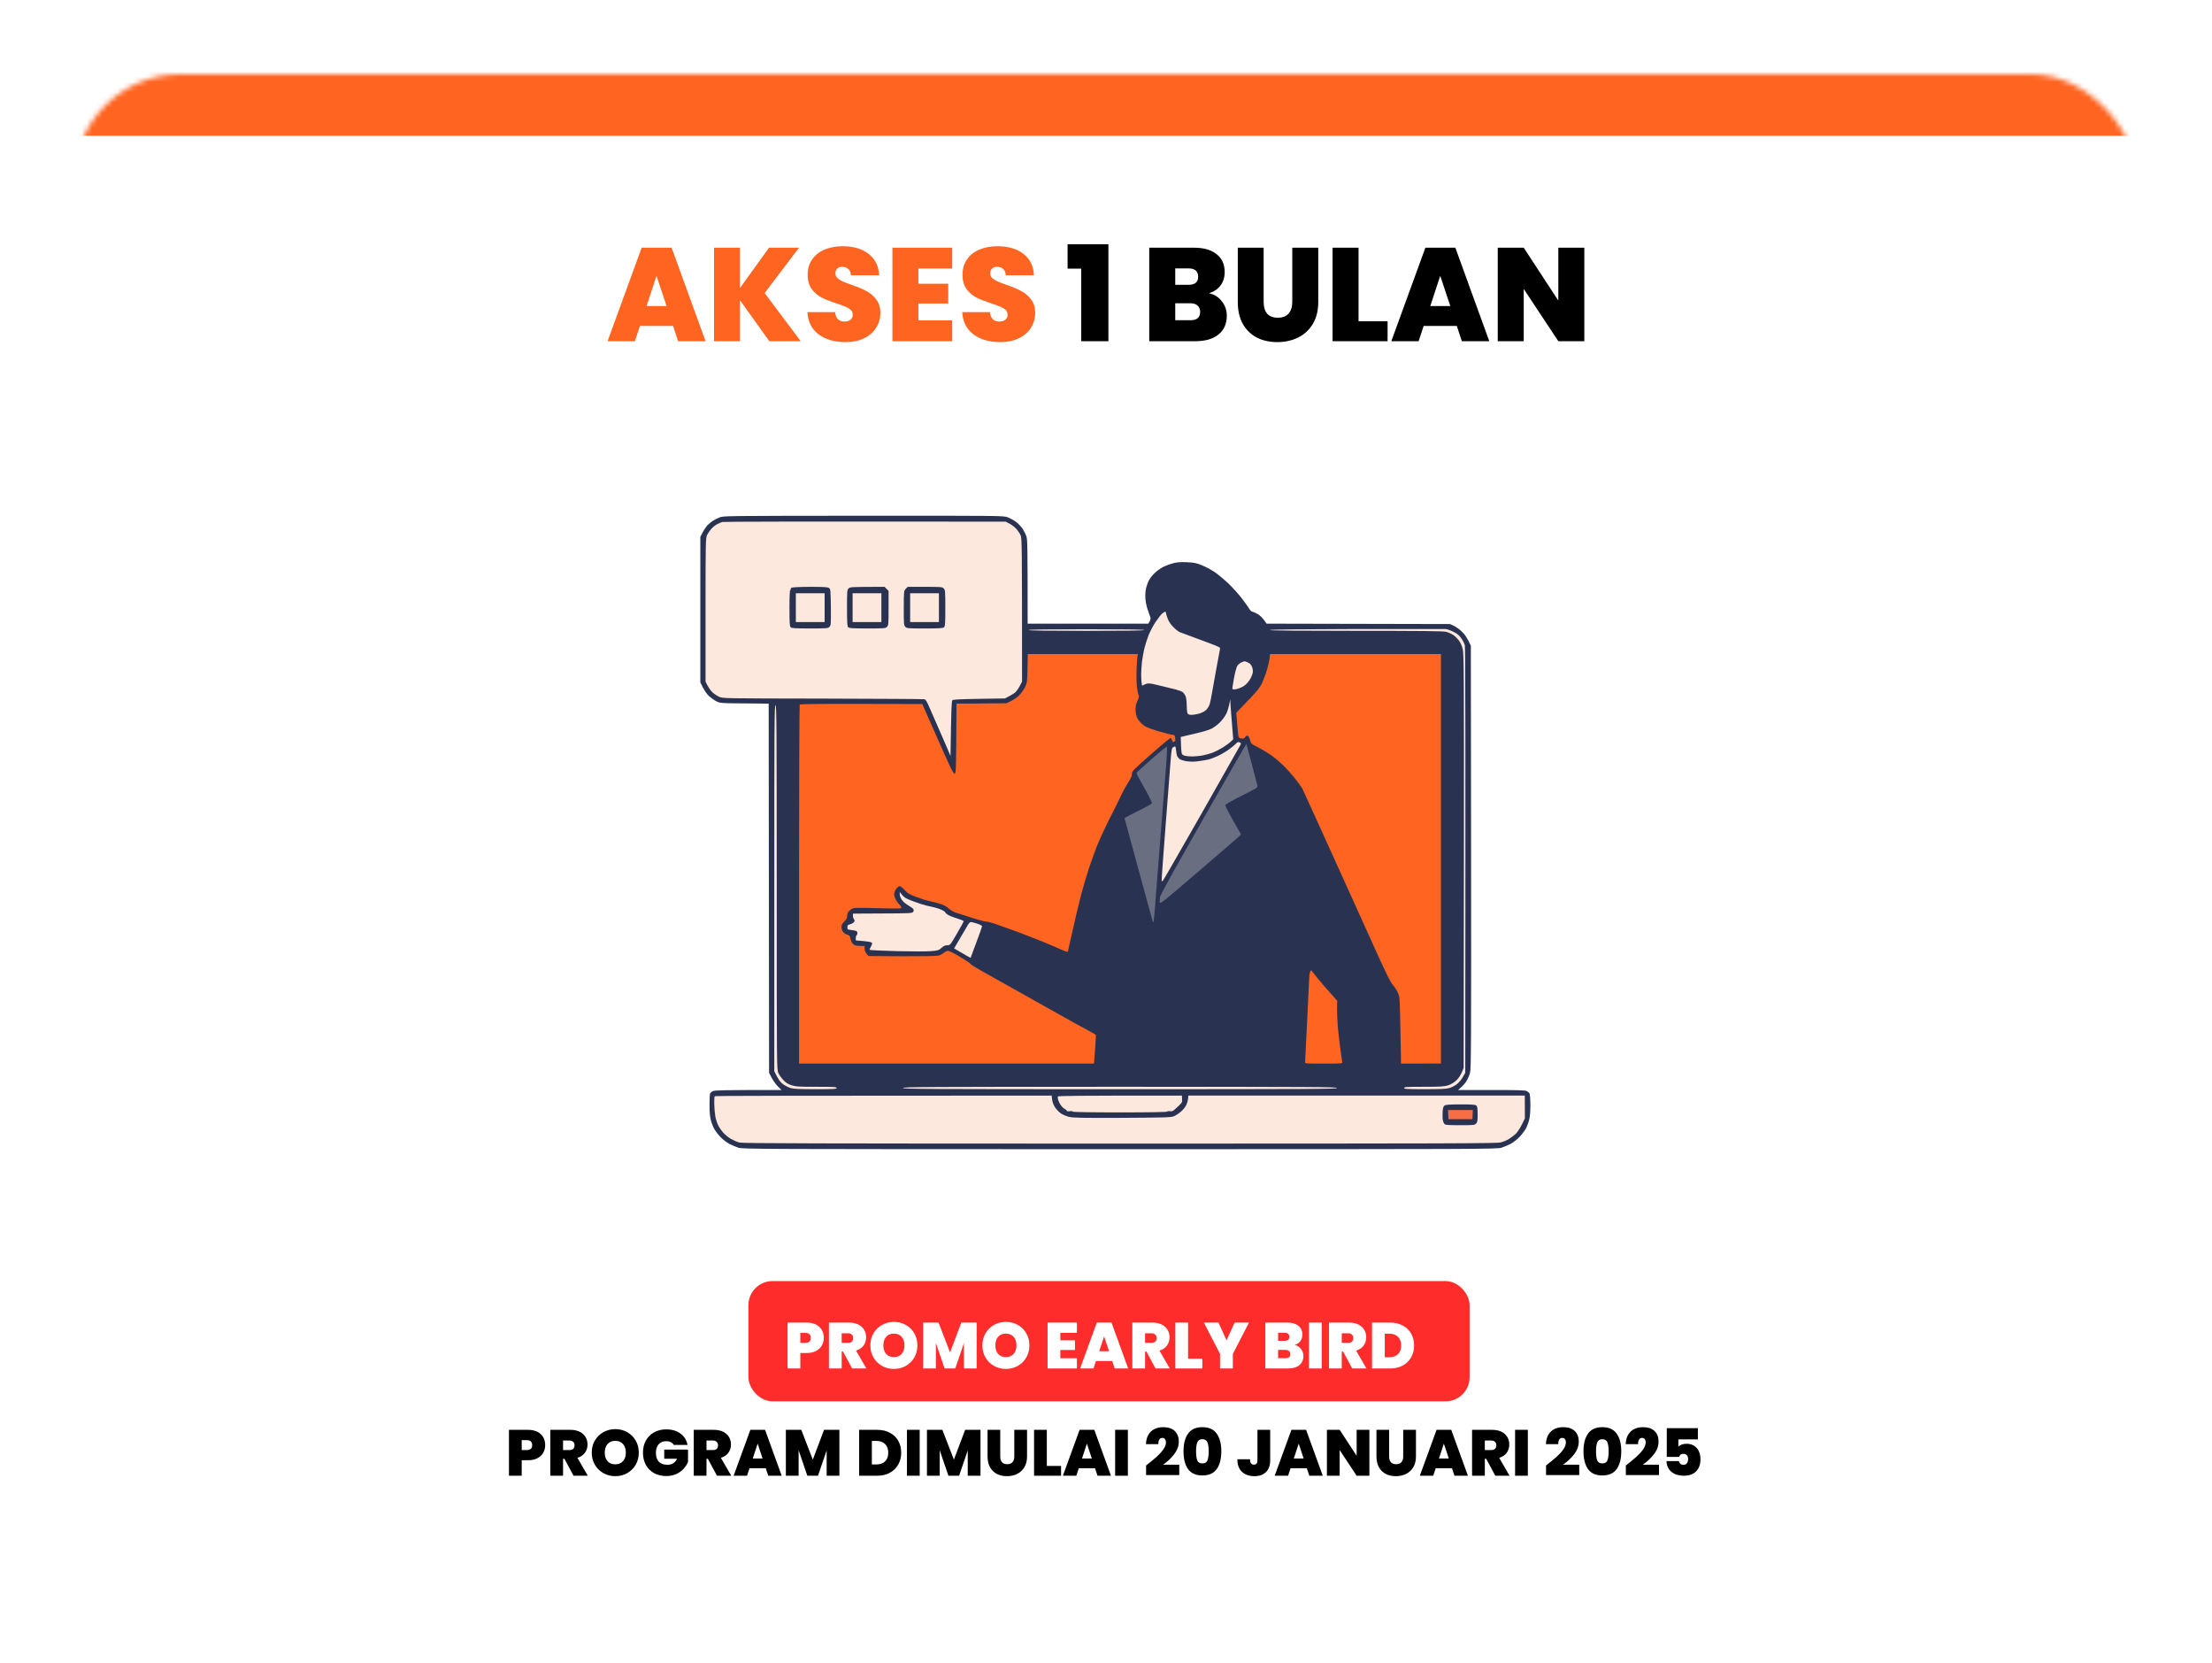 <svg width="431" height="324" viewBox="0 0 431 324" fill="none" xmlns="http://www.w3.org/2000/svg">
<g filter="url(#filter0_d_141_82)">
<mask id="mask0_141_82" style="mask-type:alpha" maskUnits="userSpaceOnUse" x="11" y="11" width="403" height="295">
<rect x="11" y="11" width="402.034" height="295" rx="20.746" fill="#D9D9D9"/>
</mask>
<g mask="url(#mask0_141_82)">
<g filter="url(#filter1_d_141_82)">
<rect x="8" y="-27" width="428.689" height="380.288" fill="white"/>
</g>
<rect x="-20.001" y="-4" width="442.023" height="27.001" fill="#FF6420"/>
<path d="M135.445 97.986C135.772 97.783 136.364 97.472 136.784 97.316H136.769C137.485 97.035 138.388 97.02 164.77 97.004C191.713 96.989 192.04 97.004 192.881 97.3C193.348 97.487 194.08 97.877 194.516 98.204C194.937 98.531 195.528 99.139 195.809 99.559C196.089 99.996 196.432 100.681 196.556 101.118C196.743 101.757 196.774 103.377 196.774 118.024H220.291L220.54 117.588C220.68 117.354 220.758 117.027 220.711 116.855C220.664 116.684 220.446 116.076 220.228 115.484C220.01 114.908 219.777 113.926 219.73 113.303C219.668 112.633 219.699 111.807 219.823 111.246C219.932 110.732 220.197 109.968 220.431 109.547C220.649 109.127 221.194 108.457 221.63 108.067C222.05 107.678 222.798 107.163 223.265 106.93C223.732 106.712 224.558 106.4 225.118 106.26C225.866 106.057 226.567 106.01 227.766 106.057C229.136 106.119 229.604 106.197 230.647 106.618C231.332 106.883 232.454 107.475 233.139 107.927C233.824 108.379 235.07 109.423 235.927 110.233C236.768 111.043 237.967 112.383 238.574 113.194C239.197 114.004 239.836 114.908 239.991 115.188C240.163 115.468 240.412 115.687 240.536 115.687C240.661 115.687 241.144 115.905 241.58 116.154C242.094 116.45 242.576 116.886 243.34 118.024L279.081 118.102L279.813 118.445C280.234 118.647 280.935 119.146 281.371 119.566C281.9 120.05 282.367 120.673 283.13 122.309L283.177 163.445C283.208 200.187 283.177 204.674 282.975 205.516C282.834 206.03 282.507 206.793 282.227 207.214C281.947 207.635 281.48 208.18 280.639 208.866H287.148C291.774 208.866 293.736 208.912 294.001 209.053C294.188 209.146 294.421 209.333 294.53 209.473C294.655 209.645 294.717 210.408 294.733 211.748C294.733 213.104 294.655 214.086 294.484 214.709C294.359 215.223 294.063 215.986 293.83 216.423C293.596 216.843 293.02 217.591 292.552 218.074C292.085 218.557 291.307 219.134 290.839 219.383C290.372 219.617 289.593 219.944 289.126 220.1C288.301 220.381 285.684 220.396 214.762 220.396C143.839 220.396 141.223 220.381 140.398 220.1C139.93 219.944 139.152 219.617 138.684 219.383C138.217 219.134 137.439 218.557 136.971 218.074C136.504 217.591 135.928 216.843 135.694 216.423C135.461 215.986 135.165 215.223 135.04 214.709C134.869 214.101 134.791 213.088 134.791 211.779C134.791 210.689 134.838 209.691 134.9 209.551C134.978 209.411 135.211 209.193 135.445 209.084C135.788 208.912 137.205 208.866 148.807 208.866L148.029 208.087C147.608 207.65 147.063 206.902 146.393 205.516L146.316 133.606L141.612 133.559C137.111 133.528 136.862 133.512 136.193 133.185C135.803 132.998 135.149 132.546 134.729 132.172C134.261 131.751 133.794 131.128 133 129.476V101.118L133.436 100.261C133.685 99.793 134.106 99.17 134.37 98.874C134.651 98.593 135.134 98.188 135.445 97.986Z" fill="#2A3252"/>
<path fill-rule="evenodd" clip-rule="evenodd" d="M192.492 98.157L193.271 98.562C193.707 98.796 194.283 99.248 194.579 99.575C194.875 99.918 195.249 100.463 195.404 100.806C195.654 101.398 195.685 102.271 195.685 129.321L195.28 130.1C195.062 130.521 194.688 131.081 194.47 131.315C194.236 131.549 193.66 131.938 192.336 132.593L187.322 132.671C183.506 132.733 182.26 132.795 182.104 132.951C181.949 133.107 181.886 134.4 181.746 143.812L181.295 142.721C181.045 142.113 180.267 140.337 179.566 138.748C178.865 137.158 177.993 135.179 177.635 134.338C177.136 133.169 176.918 132.811 176.654 132.749C176.451 132.702 167.543 132.655 156.828 132.624C137.501 132.593 137.361 132.593 136.66 132.266C136.271 132.094 135.695 131.705 135.368 131.409C135.041 131.113 134.589 130.521 134.013 129.321V115.375C134.013 102.271 134.044 101.398 134.293 100.806C134.449 100.463 134.823 99.918 135.119 99.575C135.415 99.248 135.929 98.827 136.271 98.656C136.614 98.484 137.065 98.282 137.283 98.219C137.501 98.157 150.007 98.11 192.492 98.157ZM223.593 115.687C223.655 115.687 223.717 115.796 223.717 115.92C223.717 116.045 223.873 116.559 224.06 117.042C224.288 117.645 224.667 118.206 225.197 118.725C225.617 119.161 226.194 119.598 226.443 119.691C226.708 119.8 228.171 120.346 229.713 120.907C231.255 121.468 232.89 122.091 233.358 122.278C233.809 122.465 234.214 122.667 234.245 122.73C234.276 122.808 234.245 123.15 234.152 123.509C234.074 123.883 233.762 125.581 233.451 127.295C233.139 129.009 232.781 131.004 232.657 131.736C232.532 132.468 232.345 133.341 232.252 133.684C232.158 134.026 231.862 134.525 231.598 134.79C231.302 135.086 230.772 135.366 230.227 135.538C229.729 135.678 229.044 135.787 228.701 135.787C228.234 135.787 228.047 135.709 227.922 135.476C227.844 135.304 227.767 134.603 227.767 133.917C227.767 133.216 227.673 132.453 227.549 132.157C227.44 131.892 227.206 131.549 227.05 131.409C226.879 131.253 226.225 131.004 225.586 130.832C224.948 130.661 223.468 130.302 222.316 130.037C220.229 129.539 220.213 129.539 219.076 130.1L218.983 129.554C218.936 129.258 218.89 128.526 218.89 127.918C218.89 127.311 218.967 126.236 219.045 125.503C219.139 124.771 219.341 123.618 219.497 122.932C219.668 122.247 220.026 121.094 220.307 120.361C220.587 119.629 221.21 118.445 221.693 117.712C222.191 116.98 222.783 116.232 223.017 116.029C223.25 115.842 223.515 115.687 223.593 115.687ZM278.225 119.068C278.521 119.099 279.222 119.348 279.767 119.629C280.53 120.003 280.888 120.314 281.293 120.907C281.589 121.327 281.885 121.935 281.963 122.231C282.056 122.558 282.103 138.935 282.041 205.516L281.558 206.373C281.293 206.84 280.764 207.463 280.39 207.744C280.016 208.04 279.362 208.367 278.926 208.492C278.334 208.663 277.166 208.71 274.145 208.71C270.672 208.71 270.127 208.679 270.127 208.476C270.127 208.274 270.656 208.242 273.989 208.242C277.213 208.242 277.976 208.196 278.677 207.962C279.222 207.791 279.798 207.448 280.297 206.996C280.795 206.528 281.169 206.014 281.729 204.581L281.776 164.333C281.807 128.199 281.776 123.992 281.558 123.057C281.418 122.402 281.122 121.732 280.826 121.327C280.546 120.953 280.047 120.47 279.705 120.237C279.378 120.003 278.739 119.722 278.303 119.613C277.711 119.473 273.678 119.426 260.752 119.426C249.663 119.426 243.963 119.38 243.963 119.27C243.963 119.161 249.71 119.099 260.829 119.068C270.096 119.052 277.929 119.052 278.225 119.068ZM208.222 119.115C215.65 119.115 219.513 119.161 219.513 119.27C219.513 119.38 215.65 119.426 208.222 119.426C200.793 119.426 196.931 119.38 196.931 119.27C196.931 119.161 200.793 119.115 208.222 119.115ZM239.026 125.347C239.089 125.347 239.385 125.456 239.68 125.581C240.054 125.737 240.303 126.002 240.475 126.391C240.646 126.796 240.693 127.186 240.63 127.607C240.568 127.95 240.288 128.604 239.992 129.04C239.634 129.57 239.182 130.022 238.715 130.287C238.294 130.521 237.671 130.754 237.313 130.801C236.784 130.863 236.644 130.832 236.659 130.645C236.659 130.521 236.815 129.57 237.002 128.542C237.204 127.451 237.469 126.485 237.64 126.22C237.812 125.986 238.154 125.69 238.419 125.581C238.684 125.456 238.948 125.363 239.026 125.347ZM236.254 132.749L236.285 133.606C236.317 134.073 236.441 135.834 236.83 140.54L236.379 140.976C236.145 141.225 235.46 141.724 234.853 142.113C234.245 142.487 233.373 142.939 232.906 143.126C232.439 143.313 231.567 143.562 230.959 143.672C230.352 143.796 229.417 143.89 228.857 143.89C228.296 143.89 227.611 143.827 227.346 143.734C226.926 143.609 226.817 143.485 226.754 143.064C226.708 142.799 226.661 142.004 226.599 140.103L227.689 139.838C228.296 139.698 229.449 139.418 230.258 139.231C231.068 139.044 232.112 138.717 232.563 138.498C232.999 138.296 233.762 137.735 234.23 137.267C234.697 136.8 235.258 136.036 235.476 135.585C235.694 135.148 235.943 134.322 236.052 133.762L236.254 132.749ZM147.64 133.917C147.858 133.917 147.874 137.969 147.889 169.413C147.889 204.425 147.889 204.908 148.201 205.547C148.356 205.921 148.792 206.528 149.166 206.918C149.649 207.448 150.069 207.713 150.755 207.931C151.596 208.211 152.141 208.242 155.629 208.242C159.024 208.242 159.554 208.274 159.554 208.476C159.554 208.679 158.993 208.71 155.473 208.71C152.343 208.71 151.206 208.663 150.599 208.492C150.178 208.367 149.493 208.009 149.088 207.713C148.559 207.307 148.216 206.871 147.406 205.204V169.553C147.406 137.984 147.437 133.917 147.64 133.917ZM237.812 141.085C237.889 141.085 238.061 141.147 238.185 141.21C238.357 141.303 238.357 141.397 238.201 141.708C238.092 141.926 234.712 147.879 230.694 154.953C226.661 162.027 223.281 167.917 223.157 168.041C223.048 168.166 222.923 168.244 222.892 168.197C222.845 168.15 223.188 163.289 223.655 157.368C224.107 151.447 224.558 145.635 224.652 144.435C224.823 142.363 224.854 142.238 225.212 142.051C225.586 141.864 225.586 141.88 225.68 142.596C225.726 143.017 225.804 143.516 225.867 143.718C225.929 143.921 226.162 144.217 226.365 144.388C226.583 144.544 227.19 144.747 227.735 144.825C228.358 144.918 229.137 144.934 229.916 144.84C230.57 144.747 231.473 144.606 231.894 144.513C232.33 144.419 233.202 144.092 233.84 143.796C234.494 143.485 235.429 142.939 235.943 142.565C236.457 142.207 237.048 141.708 237.267 141.49C237.469 141.272 237.718 141.085 237.812 141.085ZM171.857 170.301L172.324 170.877C172.714 171.36 173.103 171.594 174.396 172.077C175.268 172.42 176.482 172.809 177.074 172.95C177.682 173.074 178.491 173.261 178.865 173.37C179.255 173.464 179.831 173.666 180.158 173.838C180.469 173.994 180.734 174.196 180.734 174.274C180.734 174.352 180.968 174.57 181.248 174.742C181.528 174.913 182.323 175.24 183.039 175.443C183.74 175.661 184.316 175.91 184.316 175.988C184.316 176.066 183.724 177.157 182.992 178.403C181.7 180.632 181.668 180.663 181.123 180.663C180.734 180.663 180.423 180.803 180.002 181.177C179.457 181.66 179.301 181.707 177.931 181.816C177.121 181.894 174.115 181.878 171.265 181.816C168.4 181.738 166.048 181.629 166.001 181.551C165.97 181.489 166.079 181.192 166.25 180.896C166.5 180.46 166.531 180.304 166.375 180.148C166.25 180.024 165.596 179.899 163.291 179.728V179.26C163.291 178.995 163.369 178.762 163.447 178.715C163.541 178.668 163.603 178.497 163.603 178.325C163.603 178.154 163.525 177.967 163.416 177.905C163.307 177.842 162.871 177.749 162.435 177.702C161.703 177.624 161.656 177.609 161.656 177.157C161.656 176.767 161.734 176.689 162.155 176.596C162.435 176.533 162.762 176.347 162.902 176.191C163.12 175.941 163.12 175.879 162.902 175.552C162.778 175.365 162.684 175.053 162.746 174.508L168.509 174.477C173.913 174.461 174.287 174.43 174.473 174.165C174.582 174.009 174.598 173.791 174.52 173.651C174.458 173.526 174.006 173.183 173.523 172.903C173.025 172.622 172.464 172.139 172.246 171.812C172.044 171.501 171.857 171.018 171.857 170.768V170.301ZM185.718 176.144C185.842 176.144 186.387 176.284 186.932 176.456C187.462 176.627 187.898 176.861 187.898 176.954C187.898 177.063 187.4 178.481 186.777 180.117C186.169 181.753 185.671 183.093 185.655 183.125C185.655 183.14 184.923 182.751 182.447 181.286L183.662 179.214C184.332 178.092 185.017 176.923 185.173 176.643C185.328 176.378 185.577 176.144 185.718 176.144ZM214.763 208.242C252.248 208.242 257.045 208.274 257.045 208.476C257.045 208.679 252.248 208.71 214.763 208.71C177.292 208.71 172.48 208.679 172.48 208.476C172.48 208.274 177.292 208.242 214.763 208.242ZM201.447 209.956L201.556 210.767C201.634 211.312 201.836 211.842 202.148 212.294C202.413 212.668 202.895 213.182 203.238 213.416C203.581 213.649 204.281 213.961 204.795 214.086C205.605 214.288 207.1 214.319 215.152 214.288C223.593 214.241 224.652 214.21 225.275 213.976C225.664 213.821 226.334 213.369 226.77 212.964C227.315 212.449 227.642 211.982 227.829 211.437C227.969 211 228.094 210.502 228.078 209.956H293.643L293.659 214.397L293.051 215.644C292.693 216.345 292.179 217.124 291.837 217.436C291.51 217.747 290.918 218.184 290.529 218.417C290.155 218.651 289.454 218.947 288.971 219.072C288.224 219.274 279.409 219.305 214.763 219.305C154.975 219.305 141.27 219.259 140.632 219.103C140.211 218.994 139.479 218.682 138.997 218.417C138.529 218.152 137.844 217.591 137.47 217.186C137.097 216.766 136.629 216.064 136.427 215.644C136.224 215.207 135.975 214.413 135.897 213.852C135.804 213.291 135.726 212.231 135.71 211.499C135.695 210.767 135.742 210.112 135.804 210.065C135.882 210.003 150.677 209.956 201.447 209.956ZM226.832 209.956L226.863 210.455C226.863 210.735 226.863 211.063 226.863 211.156C226.848 211.265 226.599 211.592 226.303 211.857C226.007 212.138 225.586 212.527 225.368 212.714C225.072 212.979 224.839 213.057 224.496 212.995C224.247 212.948 223.998 212.995 223.951 213.073C223.904 213.166 220.681 213.229 214.763 213.229C208.845 213.229 205.636 213.166 205.574 213.073C205.543 212.995 205.263 212.948 204.951 212.995C204.64 213.042 204.406 213.01 204.406 212.917C204.406 212.839 204.235 212.668 204.017 212.559C203.799 212.465 203.44 212.122 203.238 211.826C203.036 211.53 202.802 211.063 202.724 210.813C202.646 210.549 202.615 210.252 202.662 210.143C202.708 210.003 205.263 209.956 226.832 209.956Z" fill="#FDE8DE"/>
<path fill-rule="evenodd" clip-rule="evenodd" d="M196.806 123.946H218.266L218.173 124.304C218.126 124.491 218.048 125.691 218.002 126.984C217.955 128.433 217.986 129.805 218.095 130.568C218.204 131.254 218.344 131.924 218.422 132.048C218.5 132.204 218.407 132.563 218.173 133.061C217.908 133.622 217.799 134.105 217.799 134.775C217.799 135.336 217.924 135.959 218.095 136.333C218.235 136.676 218.687 137.237 219.076 137.58C219.668 138.11 220.12 138.312 222.175 138.951C223.499 139.356 224.761 139.683 225.01 139.683C225.384 139.683 225.446 139.761 225.524 140.275C225.586 140.681 225.555 140.883 225.415 140.961C225.29 141.023 225.15 141.086 225.088 141.086C225.01 141.086 224.932 140.914 224.885 140.696C224.838 140.478 224.714 140.307 224.62 140.307C224.511 140.291 222.767 141.74 220.758 143.517C217.254 146.602 217.098 146.758 217.098 147.303C217.098 147.708 216.896 148.16 216.366 148.955C215.977 149.562 215.323 150.746 214.918 151.603C214.529 152.46 214.015 153.504 213.797 153.941C213.579 154.361 212.893 155.733 212.255 156.979C211.632 158.226 210.76 160.158 210.308 161.264C209.872 162.37 209.171 164.334 208.735 165.627C208.315 166.905 207.614 169.258 207.193 170.847C206.773 172.436 206.041 175.521 205.558 177.703C205.075 179.884 204.655 181.77 204.624 181.863C204.577 182.019 204.312 181.957 203.674 181.661C203.175 181.443 201.68 180.804 200.357 180.243C199.033 179.697 196.479 178.685 194.672 178.015C192.866 177.36 190.826 176.628 190.125 176.394C189.408 176.176 188.77 176.02 188.676 176.067C188.583 176.114 187.384 175.786 185.998 175.35C184.596 174.914 183.117 174.446 182.68 174.291C182.26 174.135 181.653 173.761 181.357 173.48C180.999 173.137 180.422 172.826 179.721 172.608C179.114 172.405 178.211 172.171 177.697 172.078C177.183 171.984 176.03 171.626 175.127 171.283C173.71 170.753 173.399 170.566 172.791 169.896C172.324 169.377 171.987 169.133 171.779 169.164C171.623 169.195 171.312 169.46 171.125 169.756C170.922 170.052 170.767 170.489 170.767 170.722C170.767 170.972 170.907 171.423 171.062 171.735C171.218 172.062 171.545 172.499 171.763 172.717C171.997 172.935 172.168 173.215 172.168 173.34C172.168 173.543 171.608 173.558 167.543 173.449C163.058 173.34 162.886 173.34 162.404 173.652C162.123 173.823 161.812 174.15 161.718 174.384C161.64 174.633 161.578 174.961 161.594 175.132C161.625 175.319 161.407 175.677 161.064 176.02C160.644 176.456 160.488 176.752 160.488 177.111C160.472 177.391 160.613 177.812 160.799 178.046C160.971 178.295 161.344 178.544 161.625 178.607C162.045 178.716 162.139 178.825 162.217 179.277C162.263 179.573 162.404 179.962 162.528 180.149C162.653 180.336 162.902 180.57 163.104 180.663C163.291 180.741 163.805 180.819 165.004 180.819V181.365C165.004 181.723 165.129 182.066 165.752 182.767L172.277 182.814C176.264 182.829 179.005 182.783 179.379 182.689C179.69 182.611 180.173 182.362 180.422 182.144C180.671 181.926 181.061 181.754 181.279 181.754C181.497 181.754 182.571 182.3 183.677 182.97C184.783 183.624 185.655 184.216 185.624 184.278C185.593 184.356 186.418 184.886 187.477 185.478C188.521 186.07 193.644 188.953 198.877 191.882C204.11 194.827 208.766 197.414 209.234 197.632C209.701 197.866 210.09 198.115 210.09 198.193C210.09 198.286 210.028 199.19 209.966 200.219C209.903 201.247 209.81 202.462 209.701 203.724H152.234V168.852C152.234 149.687 152.296 133.903 152.358 133.809C152.436 133.653 155.068 133.622 176.249 133.684L179.239 140.462C181.73 146.119 182.276 147.241 182.525 147.241C182.836 147.241 182.836 147.1 182.914 133.607L192.648 133.529L193.535 133.108C194.034 132.859 194.75 132.36 195.139 131.97C195.529 131.581 196.027 130.864 196.261 130.381C196.681 129.524 196.697 129.353 196.744 126.719L196.806 123.946ZM244.01 123.946H277.306V203.709L269.519 203.724L269.504 202.197C269.488 201.356 269.442 198.442 269.379 195.7C269.27 190.792 269.27 190.698 268.881 189.857C268.663 189.374 268.227 188.719 267.915 188.376C267.526 187.925 266.747 186.398 265.299 183.234C264.178 180.741 260.378 172.358 256.874 164.614C253.354 156.855 250.41 150.357 250.301 150.17C250.208 149.983 249.632 149.173 249.024 148.378C248.401 147.583 247.327 146.352 246.61 145.667C245.879 144.966 244.804 144.062 244.212 143.641C243.605 143.22 242.483 142.55 241.72 142.145C240.35 141.444 240.303 141.413 240.116 140.712C240.007 140.307 239.805 139.933 239.68 139.87C239.509 139.792 239.338 139.87 239.166 140.12C238.964 140.416 238.824 140.462 238.403 140.385C238.045 140.322 237.874 140.198 237.827 139.948C237.796 139.761 237.687 138.655 237.422 135.398L237.858 134.931C238.092 134.666 239.104 133.622 240.101 132.594C241.549 131.082 242.016 130.49 242.468 129.555C242.764 128.901 243.2 127.748 243.418 126.984C243.651 126.205 243.87 125.208 243.916 124.756L244.01 123.946ZM252.077 185.587C252.139 185.665 252.622 186.288 253.167 186.974C253.712 187.66 254.818 188.953 257.092 191.493L257.06 193.129C257.06 194.033 257.123 195.606 257.216 196.635C257.31 197.663 257.528 199.564 257.699 200.842C257.87 202.135 258.042 203.304 258.073 203.46C258.135 203.709 257.901 203.724 254.491 203.724C251.111 203.724 250.831 203.709 250.831 203.46C250.831 203.304 251.002 199.813 251.22 195.7C251.423 191.586 251.61 187.784 251.625 187.255C251.625 186.725 251.719 186.101 251.812 185.868C251.906 185.634 252.03 185.509 252.077 185.587Z" fill="#FF6420"/>
<path d="M222.58 171.221C222.658 170.816 225.726 165.284 231.021 155.997C235.6 147.973 239.369 141.413 239.4 141.444C239.415 141.46 239.882 143.189 240.428 145.293C240.973 147.396 241.471 149.297 241.533 149.531C241.627 149.967 241.58 149.998 238.512 151.525C236.674 152.445 235.366 153.193 235.304 153.348C235.242 153.535 235.755 154.579 238.356 159.083L237.936 159.503C237.687 159.721 234.136 162.807 230.024 166.328C222.985 172.374 222.549 172.717 222.502 172.296C222.487 172.062 222.518 171.579 222.58 171.221Z" fill="#696E80"/>
<path d="M218.188 146.851C218.36 146.695 219.683 145.511 221.147 144.218C222.596 142.94 223.842 141.943 223.904 142.005C223.982 142.067 223.873 144.28 223.655 146.929C223.437 149.593 223.016 154.985 222.705 158.927C222.393 162.869 222.051 167.356 221.926 168.899C221.801 170.442 221.63 172.685 221.537 173.885C221.443 175.085 221.334 176.098 221.303 176.145C221.256 176.191 221.21 176.191 221.178 176.145C221.147 176.098 219.917 171.579 218.422 166.094C216.942 160.61 215.697 156.044 215.665 155.966C215.634 155.873 216.802 155.234 218.266 154.517C219.715 153.816 220.945 153.13 220.992 153.006C221.038 152.881 220.353 151.51 219.481 149.952L219.416 149.838C217.892 147.162 217.881 147.143 218.188 146.851Z" fill="#696E80"/>
<path d="M150.599 111.323C150.553 111.23 150.646 111.105 150.802 111.012C150.942 110.934 152.562 110.856 154.415 110.856C157.078 110.856 157.826 110.903 158.075 111.074C158.371 111.292 158.386 111.495 158.433 114.814C158.464 118.148 158.448 118.351 158.153 118.647C157.857 118.943 157.639 118.958 154.337 118.958C151.425 118.958 150.786 118.912 150.599 118.725C150.412 118.538 150.366 117.899 150.366 114.985C150.366 112.757 150.428 111.479 150.521 111.479C150.615 111.479 150.646 111.417 150.599 111.323Z" fill="#2A3252"/>
<path d="M161.579 114.985C161.579 111.682 161.594 111.464 161.89 111.168C162.186 110.872 162.404 110.856 168.898 110.856L169.677 111.635V114.985C169.677 118.133 169.662 118.351 169.366 118.647C169.07 118.943 168.852 118.958 165.55 118.958C162.638 118.958 161.999 118.912 161.812 118.725C161.626 118.538 161.579 117.899 161.579 114.985Z" fill="#2A3252"/>
<path d="M172.636 114.981C172.652 111.651 172.652 111.619 173.025 111.246L173.399 110.856H176.763C179.909 110.856 180.127 110.872 180.423 111.168C180.719 111.464 180.734 111.682 180.734 114.985C180.734 117.977 180.703 118.522 180.485 118.725C180.283 118.912 179.644 118.958 176.748 118.958C173.462 118.958 173.243 118.943 172.948 118.647C172.652 118.351 172.636 118.133 172.636 114.985L172.636 114.981Z" fill="#2A3252"/>
<path d="M277.634 213.104C277.681 212.356 277.774 212.06 278.008 211.888C278.226 211.732 278.973 211.67 281.138 211.67C283.458 211.67 284.035 211.717 284.222 211.904C284.393 212.091 284.455 212.511 284.455 213.618C284.455 214.895 284.408 215.145 284.144 215.41C283.863 215.706 283.63 215.721 281.029 215.721C278.74 215.721 278.179 215.69 277.992 215.488C277.868 215.363 277.712 215.005 277.665 214.677C277.603 214.35 277.603 213.649 277.634 213.104Z" fill="#2A3252"/>
<path d="M151.611 117.713V114.909V112.104H157.217V117.713H151.611Z" fill="#FDE8DE"/>
<path d="M162.668 117.713V114.909V112.104H168.275V117.713H162.668Z" fill="#FDE8DE"/>
<path d="M173.881 117.713V114.909V112.104H179.488V117.713H173.881Z" fill="#FDE8DE"/>
<path d="M278.77 214.553L278.724 213.665L278.677 212.762H283.52L283.442 214.553H278.77Z" fill="#F86E44"/>
<path d="M102.77 278.043C102.77 278.584 102.643 279.078 102.389 279.526C102.144 279.965 101.768 280.32 101.261 280.59C100.763 280.852 100.15 280.983 99.424 280.983H98.194V284H95.71V275.064H99.424C100.142 275.064 100.75 275.191 101.249 275.444C101.756 275.698 102.136 276.049 102.389 276.496C102.643 276.944 102.77 277.46 102.77 278.043ZM99.183 279.006C99.884 279.006 100.235 278.685 100.235 278.043C100.235 277.392 99.884 277.067 99.183 277.067H98.194V279.006H99.183ZM108.293 284L106.518 280.705H106.252V284H103.768V275.064H107.684C108.403 275.064 109.011 275.191 109.51 275.444C110.008 275.689 110.384 276.032 110.638 276.471C110.891 276.902 111.018 277.388 111.018 277.929C111.018 278.537 110.849 279.074 110.511 279.538C110.181 279.995 109.695 280.32 109.053 280.514L111.069 284H108.293ZM106.252 279.006H107.482C107.82 279.006 108.073 278.926 108.242 278.765C108.411 278.605 108.496 278.372 108.496 278.068C108.496 277.781 108.407 277.557 108.229 277.396C108.06 277.227 107.811 277.143 107.482 277.143H106.252V279.006ZM116.432 284.089C115.595 284.089 114.826 283.894 114.125 283.506C113.424 283.109 112.866 282.564 112.452 281.871C112.046 281.169 111.843 280.379 111.843 279.5C111.843 278.622 112.046 277.836 112.452 277.143C112.866 276.442 113.424 275.896 114.125 275.508C114.826 275.119 115.595 274.925 116.432 274.925C117.277 274.925 118.046 275.119 118.739 275.508C119.44 275.896 119.993 276.442 120.399 277.143C120.805 277.836 121.007 278.622 121.007 279.5C121.007 280.379 120.805 281.169 120.399 281.871C119.993 282.564 119.44 283.109 118.739 283.506C118.037 283.894 117.268 284.089 116.432 284.089ZM116.432 281.782C117.066 281.782 117.564 281.575 117.927 281.161C118.299 280.747 118.485 280.193 118.485 279.5C118.485 278.791 118.299 278.233 117.927 277.827C117.564 277.413 117.066 277.206 116.432 277.206C115.79 277.206 115.287 277.413 114.923 277.827C114.56 278.233 114.378 278.791 114.378 279.5C114.378 280.202 114.56 280.759 114.923 281.173C115.287 281.579 115.79 281.782 116.432 281.782ZM127.828 278.005C127.684 277.768 127.486 277.586 127.232 277.46C126.987 277.333 126.696 277.27 126.358 277.27C125.732 277.27 125.238 277.472 124.875 277.878C124.52 278.284 124.342 278.829 124.342 279.513C124.342 280.282 124.532 280.869 124.913 281.275C125.301 281.672 125.863 281.871 126.598 281.871C127.469 281.871 128.09 281.478 128.462 280.692H125.965V278.905H130.604V281.313C130.409 281.786 130.122 282.23 129.742 282.644C129.37 283.058 128.897 283.4 128.322 283.67C127.748 283.932 127.093 284.063 126.358 284.063C125.462 284.063 124.668 283.873 123.975 283.493C123.29 283.104 122.758 282.568 122.378 281.883C122.006 281.19 121.82 280.4 121.82 279.513C121.82 278.634 122.006 277.853 122.378 277.168C122.758 276.475 123.29 275.939 123.975 275.558C124.659 275.17 125.449 274.975 126.345 274.975C127.469 274.975 128.398 275.246 129.133 275.787C129.869 276.327 130.325 277.067 130.502 278.005H127.828ZM136.242 284L134.468 280.705H134.201V284H131.717V275.064H135.634C136.352 275.064 136.96 275.191 137.459 275.444C137.957 275.689 138.333 276.032 138.587 276.471C138.84 276.902 138.967 277.388 138.967 277.929C138.967 278.537 138.798 279.074 138.46 279.538C138.131 279.995 137.645 280.32 137.003 280.514L139.018 284H136.242ZM134.201 279.006H135.431C135.769 279.006 136.022 278.926 136.191 278.765C136.36 278.605 136.445 278.372 136.445 278.068C136.445 277.781 136.356 277.557 136.179 277.396C136.01 277.227 135.76 277.143 135.431 277.143H134.201V279.006ZM145.75 282.542H142.581L142.1 284H139.488L142.746 275.064H145.61L148.855 284H146.232L145.75 282.542ZM145.129 280.641L144.166 277.751L143.215 280.641H145.129ZM160.096 275.064V284H157.612V279.069L155.926 284H153.848L152.149 279.031V284H149.665V275.064H152.669L154.912 280.869L157.105 275.064H160.096ZM167.473 275.064C168.411 275.064 169.231 275.254 169.932 275.635C170.642 276.006 171.187 276.53 171.567 277.206C171.947 277.882 172.137 278.655 172.137 279.526C172.137 280.388 171.943 281.157 171.554 281.833C171.174 282.509 170.629 283.041 169.919 283.43C169.218 283.81 168.402 284 167.473 284H163.937V275.064H167.473ZM167.283 281.807C168.01 281.807 168.58 281.609 168.994 281.212C169.408 280.814 169.615 280.252 169.615 279.526C169.615 278.791 169.408 278.224 168.994 277.827C168.58 277.422 168.01 277.219 167.283 277.219H166.421V281.807H167.283ZM175.742 275.064V284H173.257V275.064H175.742ZM187.588 275.064V284H185.103V279.069L183.418 284H181.339L179.641 279.031V284H177.156V275.064H180.16L182.404 280.869L184.596 275.064H187.588ZM191.435 275.064V280.248C191.435 280.73 191.545 281.102 191.765 281.364C191.993 281.626 192.335 281.757 192.792 281.757C193.248 281.757 193.59 281.626 193.818 281.364C194.055 281.093 194.173 280.721 194.173 280.248V275.064H196.658V280.248C196.658 281.068 196.484 281.769 196.138 282.352C195.791 282.927 195.318 283.362 194.718 283.658C194.127 283.945 193.468 284.089 192.741 284.089C192.014 284.089 191.364 283.945 190.789 283.658C190.223 283.362 189.775 282.927 189.446 282.352C189.124 281.778 188.964 281.076 188.964 280.248V275.064H191.435ZM200.51 282.099H203.285V284H198.025V275.064H200.51V282.099ZM209.904 282.542H206.736L206.254 284H203.643L206.901 275.064H209.765L213.01 284H210.386L209.904 282.542ZM209.283 280.641L208.32 277.751L207.369 280.641H209.283ZM216.304 275.064V284H213.82V275.064H216.304ZM219.853 282.01C220.673 281.368 221.345 280.814 221.868 280.35C222.392 279.885 222.832 279.407 223.187 278.917C223.542 278.419 223.719 277.946 223.719 277.498C223.719 277.227 223.656 277.016 223.529 276.864C223.411 276.712 223.233 276.636 222.997 276.636C222.751 276.636 222.561 276.741 222.426 276.953C222.291 277.156 222.228 277.455 222.236 277.853H219.828C219.853 277.101 220.018 276.48 220.322 275.989C220.626 275.491 221.023 275.128 221.514 274.899C222.004 274.663 222.549 274.544 223.149 274.544C224.188 274.544 224.961 274.802 225.468 275.318C225.975 275.833 226.229 276.501 226.229 277.32C226.229 278.199 225.933 279.023 225.341 279.792C224.758 280.561 224.027 281.25 223.149 281.858H226.317V283.873H219.853V282.01ZM227.145 279.234C227.145 277.781 227.441 276.636 228.033 275.799C228.624 274.963 229.554 274.544 230.821 274.544C232.089 274.544 233.018 274.963 233.61 275.799C234.21 276.636 234.51 277.781 234.51 279.234C234.51 280.705 234.214 281.858 233.622 282.694C233.031 283.531 232.097 283.949 230.821 283.949C229.545 283.949 228.612 283.531 228.02 282.694C227.437 281.858 227.145 280.705 227.145 279.234ZM232.051 279.234C232.051 278.474 231.97 277.895 231.81 277.498C231.649 277.092 231.32 276.889 230.821 276.889C230.323 276.889 229.993 277.092 229.833 277.498C229.672 277.895 229.592 278.474 229.592 279.234C229.592 280.012 229.668 280.603 229.82 281.009C229.98 281.406 230.314 281.604 230.821 281.604C231.328 281.604 231.658 281.406 231.81 281.009C231.97 280.603 232.051 280.012 232.051 279.234ZM244.037 275.064V280.983C244.037 281.989 243.762 282.758 243.213 283.29C242.672 283.823 241.924 284.089 240.969 284.089C239.955 284.089 239.144 283.806 238.536 283.24C237.936 282.673 237.636 281.858 237.636 280.793H240.095C240.103 281.495 240.361 281.845 240.868 281.845C241.324 281.845 241.552 281.558 241.552 280.983V275.064H244.037ZM251.172 282.542H248.004L247.522 284H244.911L248.168 275.064H251.033L254.278 284H251.654L251.172 282.542ZM250.551 280.641L249.588 277.751L248.637 280.641H250.551ZM263.364 284H260.88L257.572 279.006V284H255.087V275.064H257.572L260.88 280.121V275.064H263.364V284ZM267.213 275.064V280.248C267.213 280.73 267.323 281.102 267.542 281.364C267.771 281.626 268.113 281.757 268.569 281.757C269.025 281.757 269.368 281.626 269.596 281.364C269.832 281.093 269.951 280.721 269.951 280.248V275.064H272.435V280.248C272.435 281.068 272.262 281.769 271.915 282.352C271.569 282.927 271.096 283.362 270.496 283.658C269.904 283.945 269.245 284.089 268.518 284.089C267.792 284.089 267.141 283.945 266.566 283.658C266 283.362 265.552 282.927 265.223 282.352C264.902 281.778 264.741 281.076 264.741 280.248V275.064H267.213ZM279.456 282.542H276.287L275.805 284H273.194L276.452 275.064H279.316L282.561 284H279.937L279.456 282.542ZM278.835 280.641L277.871 277.751L276.921 280.641H278.835ZM287.896 284L286.121 280.705H285.855V284H283.371V275.064H287.287C288.006 275.064 288.614 275.191 289.113 275.444C289.611 275.689 289.987 276.032 290.241 276.471C290.494 276.902 290.621 277.388 290.621 277.929C290.621 278.537 290.452 279.074 290.114 279.538C289.784 279.995 289.299 280.32 288.656 280.514L290.672 284H287.896ZM285.855 279.006H287.085C287.423 279.006 287.676 278.926 287.845 278.765C288.014 278.605 288.099 278.372 288.099 278.068C288.099 277.781 288.01 277.557 287.832 277.396C287.663 277.227 287.414 277.143 287.085 277.143H285.855V279.006ZM294.235 275.064V284H291.751V275.064H294.235ZM297.784 282.01C298.604 281.368 299.276 280.814 299.8 280.35C300.324 279.885 300.763 279.407 301.118 278.917C301.473 278.419 301.65 277.946 301.65 277.498C301.65 277.227 301.587 277.016 301.46 276.864C301.342 276.712 301.164 276.636 300.928 276.636C300.683 276.636 300.493 276.741 300.357 276.953C300.222 277.156 300.159 277.455 300.167 277.853H297.759C297.784 277.101 297.949 276.48 298.253 275.989C298.557 275.491 298.955 275.128 299.445 274.899C299.935 274.663 300.48 274.544 301.08 274.544C302.119 274.544 302.892 274.802 303.399 275.318C303.906 275.833 304.16 276.501 304.16 277.32C304.16 278.199 303.864 279.023 303.273 279.792C302.689 280.561 301.959 281.25 301.08 281.858H304.249V283.873H297.784V282.01ZM305.077 279.234C305.077 277.781 305.372 276.636 305.964 275.799C306.555 274.963 307.485 274.544 308.752 274.544C310.02 274.544 310.949 274.963 311.541 275.799C312.141 276.636 312.441 277.781 312.441 279.234C312.441 280.705 312.145 281.858 311.554 282.694C310.962 283.531 310.028 283.949 308.752 283.949C307.476 283.949 306.543 283.531 305.951 282.694C305.368 281.858 305.077 280.705 305.077 279.234ZM309.982 279.234C309.982 278.474 309.902 277.895 309.741 277.498C309.58 277.092 309.251 276.889 308.752 276.889C308.254 276.889 307.924 277.092 307.764 277.498C307.603 277.895 307.523 278.474 307.523 279.234C307.523 280.012 307.599 280.603 307.751 281.009C307.912 281.406 308.245 281.604 308.752 281.604C309.259 281.604 309.589 281.406 309.741 281.009C309.902 280.603 309.982 280.012 309.982 279.234ZM313.331 282.01C314.151 281.368 314.822 280.814 315.346 280.35C315.87 279.885 316.31 279.407 316.664 278.917C317.019 278.419 317.197 277.946 317.197 277.498C317.197 277.227 317.133 277.016 317.007 276.864C316.888 276.712 316.711 276.636 316.474 276.636C316.229 276.636 316.039 276.741 315.904 276.953C315.769 277.156 315.705 277.455 315.714 277.853H313.306C313.331 277.101 313.496 276.48 313.8 275.989C314.104 275.491 314.501 275.128 314.991 274.899C315.481 274.663 316.026 274.544 316.626 274.544C317.666 274.544 318.439 274.802 318.946 275.318C319.453 275.833 319.706 276.501 319.706 277.32C319.706 278.199 319.411 279.023 318.819 279.792C318.236 280.561 317.505 281.25 316.626 281.858H319.795V283.873H313.331V282.01ZM327.366 276.927H323.564V278.334C323.724 278.165 323.944 278.03 324.223 277.929C324.502 277.827 324.81 277.777 325.148 277.777C325.757 277.777 326.264 277.916 326.669 278.195C327.083 278.474 327.387 278.841 327.582 279.298C327.776 279.754 327.873 280.252 327.873 280.793C327.873 281.79 327.59 282.576 327.024 283.151C326.458 283.717 325.672 284 324.667 284C323.965 284 323.357 283.882 322.841 283.645C322.334 283.4 321.946 283.062 321.675 282.631C321.405 282.2 321.265 281.706 321.257 281.148H323.678C323.703 281.342 323.788 281.511 323.931 281.655C324.075 281.799 324.286 281.871 324.565 281.871C324.861 281.871 325.085 281.769 325.237 281.566C325.389 281.364 325.465 281.093 325.465 280.755C325.465 280.426 325.385 280.176 325.224 280.007C325.064 279.83 324.831 279.741 324.527 279.741C324.299 279.741 324.113 279.8 323.969 279.919C323.834 280.029 323.754 280.168 323.729 280.337H321.308V274.735H327.366V276.927Z" fill="black"/>
<rect x="142.372" y="246.087" width="140.518" height="23.42" rx="4.685" fill="#FF2C2C"/>
<path d="M157.057 257.155C157.057 257.696 156.93 258.19 156.676 258.638C156.431 259.077 156.055 259.432 155.548 259.703C155.05 259.965 154.437 260.096 153.71 260.096H152.481V263.112H149.997V254.176H153.71C154.429 254.176 155.037 254.303 155.536 254.557C156.043 254.81 156.423 255.161 156.676 255.609C156.93 256.057 157.057 256.572 157.057 257.155ZM153.47 258.118C154.171 258.118 154.522 257.797 154.522 257.155C154.522 256.504 154.171 256.179 153.47 256.179H152.481V258.118H153.47ZM162.58 263.112L160.805 259.817H160.539V263.112H158.055V254.176H161.971C162.689 254.176 163.298 254.303 163.796 254.557C164.295 254.802 164.671 255.144 164.924 255.583C165.178 256.014 165.305 256.5 165.305 257.041C165.305 257.649 165.136 258.186 164.798 258.651C164.468 259.107 163.982 259.432 163.34 259.627L165.355 263.112H162.58ZM160.539 258.118H161.768C162.106 258.118 162.36 258.038 162.529 257.878C162.698 257.717 162.782 257.485 162.782 257.18C162.782 256.893 162.694 256.669 162.516 256.509C162.347 256.34 162.098 256.255 161.768 256.255H160.539V258.118ZM170.719 263.201C169.882 263.201 169.113 263.007 168.412 262.618C167.71 262.221 167.153 261.676 166.739 260.983C166.333 260.282 166.13 259.491 166.13 258.613C166.13 257.734 166.333 256.948 166.739 256.255C167.153 255.554 167.71 255.009 168.412 254.62C169.113 254.231 169.882 254.037 170.719 254.037C171.564 254.037 172.333 254.231 173.025 254.62C173.727 255.009 174.28 255.554 174.686 256.255C175.091 256.948 175.294 257.734 175.294 258.613C175.294 259.491 175.091 260.282 174.686 260.983C174.28 261.676 173.727 262.221 173.025 262.618C172.324 263.007 171.555 263.201 170.719 263.201ZM170.719 260.894C171.352 260.894 171.851 260.687 172.214 260.273C172.586 259.859 172.772 259.306 172.772 258.613C172.772 257.903 172.586 257.345 172.214 256.94C171.851 256.526 171.352 256.319 170.719 256.319C170.076 256.319 169.574 256.526 169.21 256.94C168.847 257.345 168.665 257.903 168.665 258.613C168.665 259.314 168.847 259.872 169.21 260.286C169.574 260.691 170.076 260.894 170.719 260.894ZM186.843 254.176V263.112H184.358V258.182L182.672 263.112H180.594L178.895 258.144V263.112H176.411V254.176H179.415L181.658 259.982L183.851 254.176H186.843ZM192.541 263.201C191.704 263.201 190.935 263.007 190.234 262.618C189.533 262.221 188.975 261.676 188.561 260.983C188.155 260.282 187.953 259.491 187.953 258.613C187.953 257.734 188.155 256.948 188.561 256.255C188.975 255.554 189.533 255.009 190.234 254.62C190.935 254.231 191.704 254.037 192.541 254.037C193.386 254.037 194.155 254.231 194.848 254.62C195.549 255.009 196.102 255.554 196.508 256.255C196.914 256.948 197.116 257.734 197.116 258.613C197.116 259.491 196.914 260.282 196.508 260.983C196.102 261.676 195.549 262.221 194.848 262.618C194.146 263.007 193.377 263.201 192.541 263.201ZM192.541 260.894C193.175 260.894 193.673 260.687 194.036 260.273C194.408 259.859 194.594 259.306 194.594 258.613C194.594 257.903 194.408 257.345 194.036 256.94C193.673 256.526 193.175 256.319 192.541 256.319C191.899 256.319 191.396 256.526 191.033 256.94C190.669 257.345 190.487 257.903 190.487 258.613C190.487 259.314 190.669 259.872 191.033 260.286C191.396 260.691 191.899 260.894 192.541 260.894ZM203.144 256.166V257.624H205.995V259.513H203.144V261.122H206.376V263.112H200.659V254.176H206.376V256.166H203.144ZM213.256 261.655H210.088L209.606 263.112H206.995L210.252 254.176H213.117L216.362 263.112H213.738L213.256 261.655ZM212.635 259.753L211.672 256.864L210.721 259.753H212.635ZM221.696 263.112L219.922 259.817H219.656V263.112H217.171V254.176H221.088C221.806 254.176 222.415 254.303 222.913 254.557C223.412 254.802 223.788 255.144 224.041 255.583C224.295 256.014 224.422 256.5 224.422 257.041C224.422 257.649 224.253 258.186 223.915 258.651C223.585 259.107 223.099 259.432 222.457 259.627L224.472 263.112H221.696ZM219.656 258.118H220.885C221.223 258.118 221.477 258.038 221.646 257.878C221.815 257.717 221.899 257.485 221.899 257.18C221.899 256.893 221.81 256.669 221.633 256.509C221.464 256.34 221.215 256.255 220.885 256.255H219.656V258.118ZM228.036 261.211H230.811V263.112H225.551V254.176H228.036V261.211ZM239.902 254.176L236.759 260.273V263.112H234.262V260.273L231.118 254.176H233.957L235.529 257.624L237.101 254.176H239.902ZM248.794 258.524C249.318 258.642 249.732 258.904 250.037 259.31C250.349 259.707 250.506 260.163 250.506 260.679C250.506 261.439 250.244 262.035 249.72 262.466C249.196 262.897 248.461 263.112 247.514 263.112H243.091V254.176H247.375C248.287 254.176 249.001 254.379 249.517 254.785C250.041 255.19 250.303 255.761 250.303 256.496C250.303 257.02 250.163 257.459 249.885 257.814C249.614 258.161 249.251 258.397 248.794 258.524ZM245.575 257.725H246.83C247.455 257.725 247.768 257.468 247.768 256.952C247.768 256.42 247.455 256.154 246.83 256.154H245.575V257.725ZM247.02 261.11C247.645 261.11 247.958 260.848 247.958 260.324C247.958 260.053 247.873 259.846 247.704 259.703C247.544 259.559 247.311 259.487 247.007 259.487H245.575V261.11H247.02ZM254.079 254.176V263.112H251.594V254.176H254.079ZM260.018 263.112L258.244 259.817H257.978V263.112H255.493V254.176H259.41C260.128 254.176 260.737 254.303 261.235 254.557C261.734 254.802 262.11 255.144 262.363 255.583C262.617 256.014 262.743 256.5 262.743 257.041C262.743 257.649 262.574 258.186 262.236 258.651C261.907 259.107 261.421 259.432 260.779 259.627L262.794 263.112H260.018ZM257.978 258.118H259.207C259.545 258.118 259.799 258.038 259.968 257.878C260.137 257.717 260.221 257.485 260.221 257.18C260.221 256.893 260.132 256.669 259.955 256.509C259.786 256.34 259.537 256.255 259.207 256.255H257.978V258.118ZM267.41 254.176C268.347 254.176 269.167 254.367 269.868 254.747C270.578 255.119 271.123 255.643 271.504 256.319C271.884 256.995 272.074 257.768 272.074 258.638C272.074 259.5 271.88 260.269 271.491 260.945C271.111 261.621 270.566 262.153 269.856 262.542C269.154 262.922 268.339 263.112 267.41 263.112H263.873V254.176H267.41ZM267.219 260.92C267.946 260.92 268.516 260.721 268.93 260.324C269.345 259.927 269.552 259.365 269.552 258.638C269.552 257.903 269.345 257.337 268.93 256.94C268.516 256.534 267.946 256.331 267.219 256.331H266.357V260.92H267.219Z" fill="white"/>
<path d="M127.687 60.031H121.23L120.248 63.002H114.927L121.566 44.792H127.403L134.016 63.002H128.669L127.687 60.031ZM126.422 56.157L124.459 50.267L122.521 56.157H126.422ZM146.437 63.002L140.728 55.02V63.002H135.666V44.792H140.728V52.644L146.385 44.792H152.222L145.533 53.625L152.558 63.002H146.437ZM161.278 63.182C159.16 63.182 157.421 62.683 156.06 61.684C154.7 60.668 153.968 59.222 153.865 57.345H159.263C159.315 57.982 159.504 58.447 159.831 58.74C160.159 59.032 160.58 59.179 161.097 59.179C161.562 59.179 161.941 59.067 162.234 58.843C162.544 58.602 162.699 58.275 162.699 57.861C162.699 57.328 162.449 56.914 161.949 56.622C161.45 56.329 160.641 56.002 159.521 55.64C158.333 55.244 157.369 54.865 156.629 54.504C155.905 54.125 155.268 53.582 154.717 52.876C154.183 52.153 153.916 51.215 153.916 50.061C153.916 48.89 154.209 47.891 154.795 47.065C155.38 46.221 156.189 45.584 157.223 45.153C158.256 44.723 159.427 44.508 160.735 44.508C162.853 44.508 164.541 45.007 165.798 46.006C167.072 46.987 167.753 48.373 167.839 50.164H162.337C162.32 49.613 162.147 49.2 161.82 48.924C161.51 48.649 161.106 48.511 160.606 48.511C160.227 48.511 159.918 48.623 159.676 48.847C159.435 49.071 159.315 49.389 159.315 49.803C159.315 50.147 159.444 50.448 159.702 50.707C159.978 50.948 160.314 51.163 160.71 51.352C161.106 51.525 161.691 51.748 162.466 52.024C163.62 52.42 164.567 52.816 165.307 53.212C166.065 53.591 166.711 54.133 167.245 54.839C167.796 55.528 168.071 56.406 168.071 57.474C168.071 58.559 167.796 59.532 167.245 60.393C166.711 61.254 165.927 61.934 164.894 62.433C163.878 62.933 162.673 63.182 161.278 63.182ZM175.487 48.847V51.817H181.299V55.666H175.487V58.946H182.074V63.002H170.425V44.792H182.074V48.847H175.487ZM191.446 63.182C189.328 63.182 187.589 62.683 186.228 61.684C184.868 60.668 184.136 59.222 184.033 57.345H189.431C189.483 57.982 189.672 58.447 190 58.74C190.327 59.032 190.749 59.179 191.265 59.179C191.73 59.179 192.109 59.067 192.402 58.843C192.712 58.602 192.867 58.275 192.867 57.861C192.867 57.328 192.617 56.914 192.118 56.622C191.618 56.329 190.809 56.002 189.69 55.64C188.501 55.244 187.537 54.865 186.797 54.504C186.074 54.125 185.436 53.582 184.885 52.876C184.352 52.153 184.085 51.215 184.085 50.061C184.085 48.89 184.377 47.891 184.963 47.065C185.548 46.221 186.358 45.584 187.391 45.153C188.424 44.723 189.595 44.508 190.904 44.508C193.022 44.508 194.709 45.007 195.966 46.006C197.241 46.987 197.921 48.373 198.007 50.164H192.505C192.488 49.613 192.316 49.2 191.988 48.924C191.679 48.649 191.274 48.511 190.775 48.511C190.396 48.511 190.086 48.623 189.845 48.847C189.604 49.071 189.483 49.389 189.483 49.803C189.483 50.147 189.612 50.448 189.87 50.707C190.146 50.948 190.482 51.163 190.878 51.352C191.274 51.525 191.859 51.748 192.634 52.024C193.788 52.42 194.735 52.816 195.475 53.212C196.233 53.591 196.879 54.133 197.413 54.839C197.964 55.528 198.239 56.406 198.239 57.474C198.239 58.559 197.964 59.532 197.413 60.393C196.879 61.254 196.095 61.934 195.062 62.433C194.046 62.933 192.841 63.182 191.446 63.182Z" fill="#FF6420"/>
<path d="M204.555 48.873V44.12H212.511V63.002H207.216V48.873H204.555ZM232.093 53.651C233.16 53.892 234.004 54.426 234.624 55.253C235.261 56.062 235.58 56.992 235.58 58.042C235.58 59.592 235.046 60.806 233.978 61.684C232.911 62.562 231.413 63.002 229.484 63.002H220.469V44.792H229.2C231.06 44.792 232.515 45.205 233.565 46.031C234.633 46.858 235.167 48.02 235.167 49.518C235.167 50.586 234.882 51.481 234.314 52.205C233.763 52.911 233.023 53.393 232.093 53.651ZM225.532 52.024H228.089C229.363 52.024 230.001 51.499 230.001 50.448C230.001 49.363 229.363 48.821 228.089 48.821H225.532V52.024ZM228.477 58.92C229.751 58.92 230.388 58.387 230.388 57.319C230.388 56.768 230.216 56.346 229.871 56.053C229.544 55.761 229.071 55.614 228.451 55.614H225.532V58.92H228.477ZM242.758 44.792V55.356C242.758 56.337 242.982 57.095 243.429 57.629C243.894 58.163 244.592 58.43 245.522 58.43C246.451 58.43 247.149 58.163 247.614 57.629C248.096 57.078 248.337 56.32 248.337 55.356V44.792H253.4V55.356C253.4 57.026 253.047 58.456 252.341 59.644C251.635 60.815 250.67 61.701 249.448 62.304C248.242 62.889 246.899 63.182 245.418 63.182C243.937 63.182 242.611 62.889 241.44 62.304C240.287 61.701 239.374 60.815 238.703 59.644C238.048 58.473 237.721 57.043 237.721 55.356V44.792H242.758ZM261.25 59.127H266.906V63.002H256.187V44.792H261.25V59.127ZM280.395 60.031H273.937L272.956 63.002H267.635L274.273 44.792H280.111L286.723 63.002H281.376L280.395 60.031ZM279.129 56.157L277.166 50.267L275.229 56.157H279.129ZM305.24 63.002H300.177L293.436 52.825V63.002H288.373V44.792H293.436L300.177 55.098V44.792H305.24V63.002Z" fill="black"/>
</g>
</g>
<defs>
<filter id="filter0_d_141_82" x="0.627" y="0.627" width="429.696" height="322.662" filterUnits="userSpaceOnUse" color-interpolation-filters="sRGB">
<feFlood flood-opacity="0" result="BackgroundImageFix"/>
<feColorMatrix in="SourceAlpha" type="matrix" values="0 0 0 0 0 0 0 0 0 0 0 0 0 0 0 0 0 0 127 0" result="hardAlpha"/>
<feOffset dx="3.458" dy="3.458"/>
<feGaussianBlur stdDeviation="6.915"/>
<feComposite in2="hardAlpha" operator="out"/>
<feColorMatrix type="matrix" values="0 0 0 0 0 0 0 0 0 0 0 0 0 0 0 0 0 0 0.26 0"/>
<feBlend mode="normal" in2="BackgroundImageFix" result="effect1_dropShadow_141_82"/>
<feBlend mode="normal" in="SourceGraphic" in2="effect1_dropShadow_141_82" result="shape"/>
</filter>
<filter id="filter1_d_141_82" x="-5.831" y="-27" width="456.351" height="407.95" filterUnits="userSpaceOnUse" color-interpolation-filters="sRGB">
<feFlood flood-opacity="0" result="BackgroundImageFix"/>
<feColorMatrix in="SourceAlpha" type="matrix" values="0 0 0 0 0 0 0 0 0 0 0 0 0 0 0 0 0 0 127 0" result="hardAlpha"/>
<feOffset dy="13.831"/>
<feGaussianBlur stdDeviation="6.915"/>
<feComposite in2="hardAlpha" operator="out"/>
<feColorMatrix type="matrix" values="0 0 0 0 0.975 0 0 0 0 0 0 0 0 0 0 0 0 0 1 0"/>
<feBlend mode="normal" in2="BackgroundImageFix" result="effect1_dropShadow_141_82"/>
<feBlend mode="normal" in="SourceGraphic" in2="effect1_dropShadow_141_82" result="shape"/>
</filter>
</defs>
</svg>
